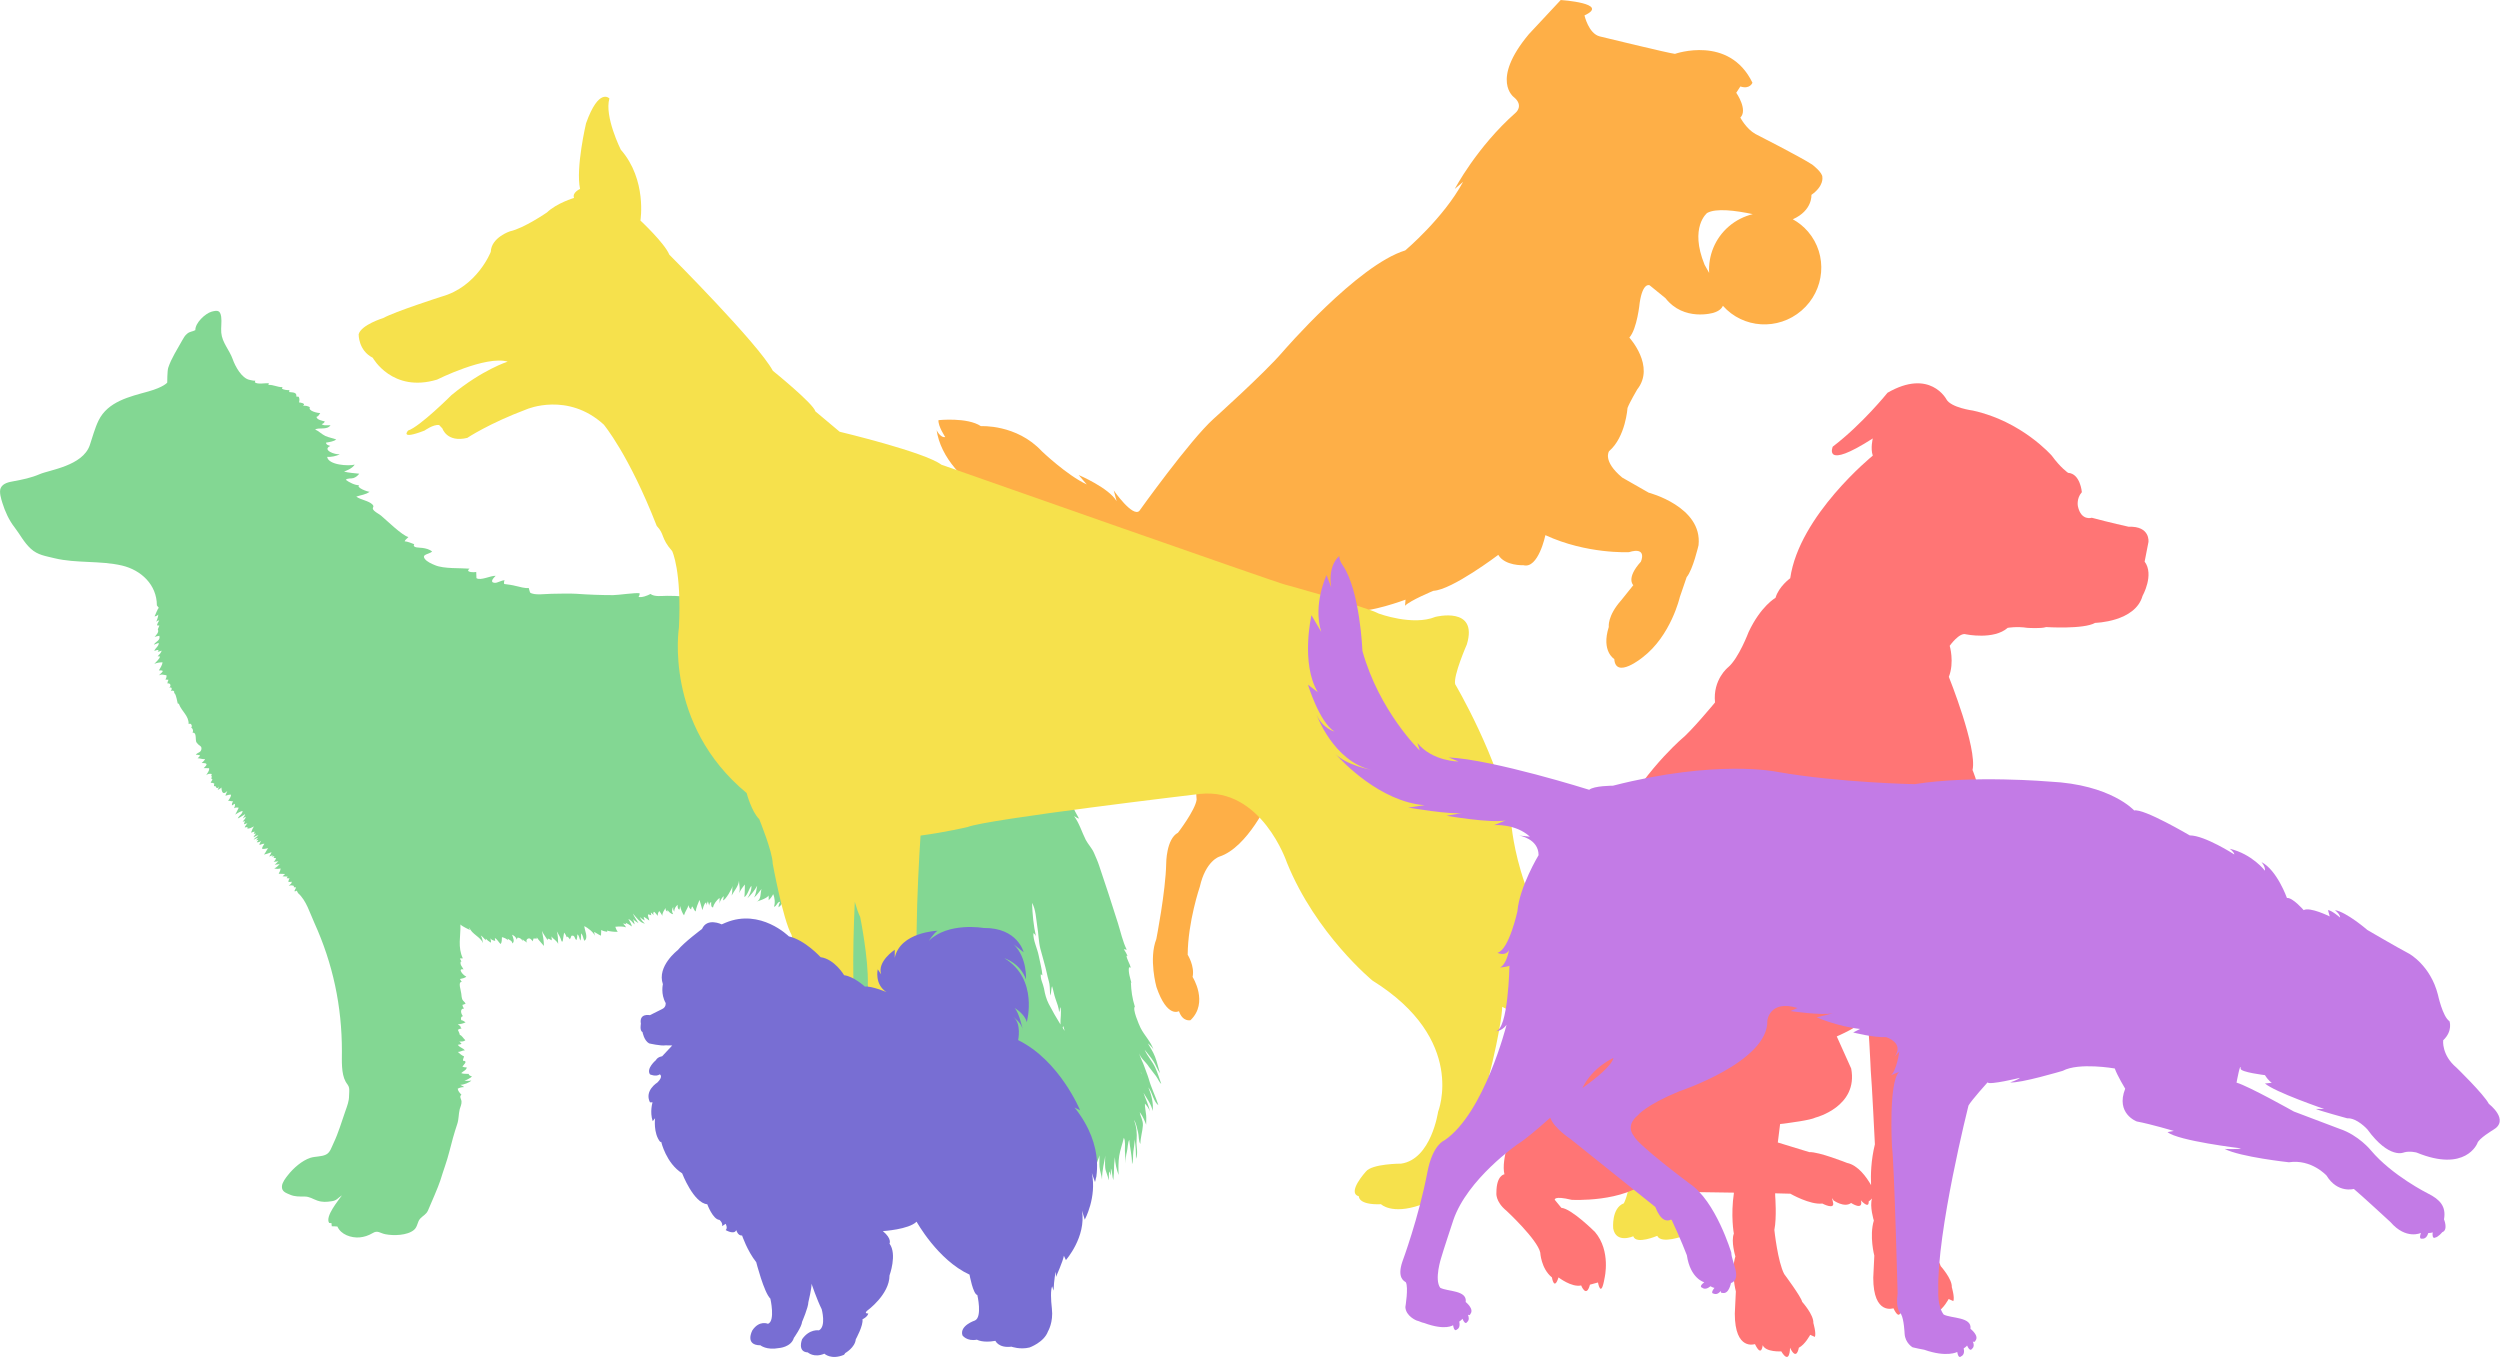 <svg width="100%" height="100%" viewBox="0 0 6954 3775" version="1.1" xmlns="http://www.w3.org/2000/svg" xmlnsXlink="http://www.w3.org/1999/xlink" xml:space="preserve" xmlnsSerif="http://www.serif.com/" style="fill-rule:evenodd;clip-rule:evenodd;stroke-linejoin:round;stroke-miterlimit:2;"><path d="M2629.28,1215.61c-0,0 -20.221,-29.941 -18.81,-46.92c0,0 80.325,-8.588 118.026,16.71c0,-0 98.92,-6.081 169.534,69.796c0,-0 69.439,66.526 124.926,92.322l-22.487,-26.195c0,-0 84.687,35.868 105.537,72.928l-8,-30.071c-0,-0 52.566,75.603 71.216,56.891c0,-0 140.409,-196.658 206.657,-256.229c0,0 140.124,-125.689 192.027,-186.009c-0,-0 207.875,-241.508 340.939,-282.304c0,-0 106.607,-89.71 160.927,-190.846l-23.142,19.865c0,-0 60.69,-116.064 169.54,-212.205c0,0 23.102,-19.38 -4.745,-42.775c-0,0 -66.459,-46.56 41.209,-175.471l88.739,-95.094c-0,0 138.662,9.356 66.033,42.871c-0,0 11.425,50.556 42.283,58.303c-0,0 195.305,47.674 209.388,48.649c0,0 150.968,-53.462 215.548,80.3c-0,0 -7.219,19.26 -33.585,10.36l-11.468,17.502c0,0 33.155,47.67 11.349,69.091c0,-0 15.993,30.869 41.875,45.59c0,-0 123.016,62.428 158.005,85.098c0,0 29.648,22.3 28.296,35.624c-0,-0 4.599,23.981 -30.418,48.635c-0,-0 3.471,43.418 -51.8,67.889c15.643,8.646 30.072,20.134 42.317,34.399c55.659,64.84 47.47,163.315 -18.273,219.75c-65.218,55.983 -162.381,49.744 -218.424,-13.414c-3.296,7.334 -10.74,14.625 -26.278,19.404c0,-0 -82.181,25.047 -133.612,-40.72l-43.916,-35.729c0,0 -18.961,-9.851 -27.727,48.577c0,0 -7.022,72.698 -28.807,96.804c0,-0 72.983,79.7 21.951,144.228c0,0 -21.337,36.334 -26.998,51.555c0,0 -5.239,80.627 -51.26,120.132c0,-0 -19.336,26.959 36.622,73.523l73.438,41.92c-0,0 150.365,38.952 138.759,146.217c-0,-0 -15.703,68.437 -33.018,88.706l-19.025,55.522c0,-0 -24.575,107.586 -103.571,167.739c0,-0 -74.969,61.65 -78.767,4.548c-0,0 -36.831,-21.09 -15.3,-89.124c-0,0 -4.561,-30.321 34.761,-74.436l33.516,-41.834c0,0 -21.412,-18.558 21.066,-65.382c0,-0 19.17,-42.584 -33.21,-26.45c0,-0 -117.231,6.032 -232.454,-47.319c0,0 -19.601,94.758 -61.164,83.586c0,0 -51.25,2.551 -69.893,-28.745c-0,-0 -129.003,97.673 -180.476,99.964c-0,-0 -64.74,26.743 -78.92,41.618l1.412,-16.979c-0,0 -102.816,38.256 -141.93,29.937c0,0 -91.272,2.219 -109.922,20.932l-0.166,-15.624c-0,-0 -37.668,24.226 -41.287,35.441l3.917,-29.49c0,-0 -46.11,5.345 -49.772,84.618c0,0 39.533,294.008 -40.231,430.951c-0,-0 -59.371,132.499 -138.416,158.007c0,0 -38.076,11.513 -54.325,83.572c0,0 -33.218,96.986 -33.82,189.4c-0,-0 20.059,31.882 13.674,61.689c-0,0 45.341,71.444 -5.857,120.348c0,-0 -21.709,5.571 -32.096,-25.153c-0,-0 -32.712,20.422 -62.56,-67.025c0,-0 -22.055,-78.37 -0.379,-133.465c0,0 25.884,-132.134 27.482,-210.086c0,-0 -0.18,-68.318 32.776,-85.796c-0,0 47.653,-62.078 51.834,-91.794c-0,0 -5.87,-85.055 -2.175,-114.805c-0,0 -103.663,-104.267 -134.271,-159.078c0,-0 -137.985,99.978 -173.279,151.447c-0,-0 -125.821,194.496 -223.217,220.441c-0,0 -119.203,47.367 -151.419,108.807c0,-0 -63.378,127.831 -100.389,264.561c0,0 -17.281,69.792 -47.952,80.354c-0,-0 -23.662,43.736 -50.415,24.807c-0,0 -23.005,3.531 -25.08,-41.987c-0,-0 -36.705,-4.981 -11.314,-87.14c0,-0 75.793,-159.66 136.105,-250.624c-0,0 31.993,-61.698 39.308,-96.808c0,-0 15.163,-47.252 42.478,-46.824c-0,-0 62.738,-23.223 80.407,-77.131c0,-0 57.849,-146.51 94.5,-193.737c-0,-0 125.33,-291.377 197.938,-327.577c-0,0 56.318,-42.938 37.267,-86.948c-0,0 -103.264,-126.682 -162.917,-143.497c0,-0 -247.014,-92.481 -269.192,-254.533c-1.092,1.388 11.135,24.678 24.347,21.445Zm2112.16,-479.247l12.754,22.838c-2.886,-47.525 15.797,-95.996 54.98,-129.632c19.723,-16.93 42.624,-28.03 66.316,-33.952c-47.996,-10.153 -102.365,-17.089 -126.965,-3.179c-0.263,0.226 -49.683,39.495 -7.085,143.925Z" style="fill:#feaf47;fill-rule:nonzero;"/><path d="M3216.06,2994.05c4.982,6.715 8.664,16.896 14.08,20.795c-5.416,-14.73 -9.748,-29.677 -16.463,-44.623c-8.015,-17.979 -22.528,-32.709 -29.677,-50.255c7.365,9.748 17.113,20.795 24.478,32.059c6.715,10.614 11.047,23.828 18.412,33.359c-5.198,-15.38 -8.014,-30.543 -14.08,-45.923c-5.415,-14.08 -12.78,-24.694 -19.928,-37.258c6.065,4.549 14.296,13.431 15.813,17.979c-6.932,-22.094 -25.778,-40.29 -36.175,-61.085c-4.549,-9.531 -23.178,-52.638 -15.813,-58.92c-6.932,-21.661 -10.398,-44.623 -11.048,-67.801c0.867,0.65 1.3,1.517 1.733,2.383c-3.032,-11.914 -9.747,-31.193 -6.931,-43.973c1.299,0.217 3.465,0.217 4.982,0.867c-3.033,-11.264 -10.614,-22.312 -12.131,-33.359c0.867,0.65 1.733,0.866 3.033,1.299c-2.383,-6.498 -6.499,-13.43 -10.398,-19.278c2.167,0.649 5.849,0.649 8.232,1.516c-11.264,-22.528 -17.113,-50.255 -24.478,-73.65c-17.112,-54.37 -34.225,-107.008 -52.638,-161.162c-3.682,-11.264 -9.097,-22.961 -14.08,-34.658c-5.848,-13.431 -16.246,-23.612 -22.961,-36.392c-10.614,-21.012 -17.979,-46.789 -32.492,-65.851c4.549,1.733 9.098,6.498 13.863,6.715c-4.332,-8.231 -10.614,-17.979 -14.08,-26.644l-8.881,-16.246c-9.531,-5.199 -9.098,-19.495 -10.614,-28.81c-2.383,-12.564 -6.499,-22.961 -6.932,-36.175c-1.516,-25.994 -8.015,-50.688 -12.564,-75.599c-8.881,-47.439 -36.175,-92.278 -57.186,-136.468c-12.131,-25.127 -32.709,-50.688 -51.122,-71.267c-9.747,-10.614 -20.795,-19.278 -32.059,-28.809c-9.531,-8.232 -86.213,-62.386 -96.611,-70.401c-9.098,-7.365 -19.278,-11.264 -29.026,-17.979c-5.199,-3.682 -8.881,-9.098 -14.73,-12.13c-5.849,-3.033 -13.214,-0.867 -19.062,-4.333c-0.65,-2.166 -0.65,-4.549 -0,-6.498c3.682,-0.65 6.715,-2.383 10.397,-2.383c-10.614,-14.08 -26.21,-5.415 -39.207,-12.564c0.866,-0.866 2.166,-3.899 3.032,-4.549c-3.032,0.217 -6.931,-0.866 -9.747,-0.649c0.65,-0.867 0.866,-2.167 0.866,-3.466c-8.665,-5.199 -24.694,-0.867 -33.575,-0.217c1.733,-1.516 2.166,-5.199 3.032,-6.498c-25.994,-2.383 -52.637,-0 -77.332,-3.466c-25.994,-3.683 -47.439,-15.38 -72.999,-18.629c1.516,-0.65 4.332,-2.816 6.715,-3.683c-0,-14.73 -31.409,-4.982 -39.208,-5.415c0,-0.65 0,-1.3 0.867,-1.516c-7.582,-6.932 -23.611,-4.983 -32.926,-7.365c0,-4.982 4.333,-8.232 6.715,-11.914c-9.531,-1.3 -20.795,-1.3 -30.326,-0c-7.582,0.866 -14.297,8.231 -21.012,8.231c-3.899,-15.813 -58.053,-3.682 -70.4,-5.415c1.733,-4.982 7.365,-8.015 10.398,-11.914c-2.816,-0.65 -5.849,-0.217 -8.665,-0.217c-15.596,-0.216 -30.976,5.416 -46.789,5.416c-19.929,-0 -38.774,1.733 -58.703,1.733c-41.807,-0 -84.047,1.733 -125.637,1.733c-41.374,-0 -82.314,-0.217 -122.605,-3.683c-15.596,-1.3 -30.543,-1.733 -46.139,-1.733c-13.43,0 -34.875,3.466 -45.923,-5.199c-8.231,4.549 -23.827,10.615 -33.359,8.232c2.167,-3.033 3.466,-6.499 3.033,-10.181c-10.181,-2.166 -60.003,5.199 -73.649,5.199c-34.009,-0 -68.451,-1.3 -101.81,-3.683c-22.961,-1.516 -46.789,0 -69.967,0c-14.297,0 -48.955,5.199 -59.353,-3.682l-3.682,-12.564c-10.181,1.516 -24.478,-3.033 -34.225,-5.199c-11.698,-2.816 -21.662,-4.549 -34.009,-5.848c-0.867,-3.683 -0.65,-7.365 1.3,-10.181c-9.098,-0.65 -19.929,8.014 -28.377,6.931c-14.08,-1.733 -2.383,-13.863 3.466,-19.495c-13.864,-0.867 -41.807,14.297 -53.504,6.498c-0.65,-5.848 -0,-11.697 -0.65,-17.329c-5.416,1.733 -32.493,1.3 -18.413,-9.098c-25.777,-2.166 -71.483,0.867 -95.961,-9.531c-8.881,-3.682 -22.961,-9.531 -28.809,-17.979c-8.882,-12.78 11.264,-12.131 20.578,-19.929c-7.582,-6.715 -17.113,-8.664 -26.644,-10.181c-6.931,-1.299 -29.676,0.65 -23.178,-10.397c-7.365,-2.816 -18.629,-7.582 -26.643,-8.015c1.732,-4.982 7.365,-8.015 10.397,-11.914c-17.762,-4.332 -62.385,-48.305 -75.815,-59.353c-5.416,-4.549 -14.081,-8.664 -19.063,-13.43c-10.181,-9.748 3.033,-9.748 -5.415,-17.979c-10.398,-10.398 -32.492,-12.564 -44.623,-21.662c11.914,-4.332 26.211,-5.198 37.041,-13.43c-6.931,-0.216 -37.691,-11.697 -29.459,-18.412c-11.048,0.65 -28.16,-8.232 -36.609,-14.73c3.466,-5.415 15.38,-3.033 21.012,-4.982c6.715,-2.166 12.131,-6.715 16.246,-12.131c-14.729,-1.733 -28.809,-2.382 -42.24,-5.848c10.615,-4.549 22.312,-8.882 29.677,-19.496c-16.246,4.549 -73.433,1.517 -76.682,-21.445c10.397,0.65 26.643,-2.166 35.091,-7.581c-13.43,2.382 -50.471,-12.131 -26.21,-22.962c-5.199,-1.299 -11.914,-3.465 -12.131,-9.098c9.098,-1.732 21.445,-3.032 28.377,-8.881c-10.181,-3.899 -20.145,-5.199 -30.326,-9.747c-10.398,-4.983 -18.412,-13.864 -28.377,-17.98c11.048,-6.498 32.926,2.383 42.89,-11.697c-7.581,-0.866 -19.495,2.166 -24.694,-3.466c4.332,-0.65 7.365,-3.466 8.665,-7.365c-6.499,-1.516 -22.529,-4.549 -22.962,-12.563c5.199,-1.3 8.015,-6.715 10.398,-10.615c-7.365,0.217 -34.659,-5.848 -28.81,-16.246c-4.982,-3.032 -12.564,-4.982 -19.062,-3.899c9.098,-6.715 -6.499,-8.881 -11.264,-9.531c1.733,-4.982 1.733,-10.181 -0.65,-15.596c-1.733,0.216 -4.982,-0.867 -6.715,-0.65c1.733,-12.781 -10.398,-11.048 -19.929,-12.564c0.65,-1.733 -0.217,-3.466 0.867,-5.199c-6.066,0.217 -15.38,-0.866 -20.796,-3.899c0.65,-1.299 0.867,-3.682 1.3,-4.549c-13.43,0.65 -25.994,-7.365 -39.207,-6.065c0.649,-1.3 0.649,-3.466 1.516,-4.549c-10.181,-1.3 -31.409,3.899 -39.208,-2.816c0.65,-1.3 0.867,-3.682 1.3,-4.549c-5.199,0.65 -11.047,-1.3 -15.813,-2.166c-22.095,-4.332 -40.074,-37.691 -47.006,-57.403c-9.097,-25.778 -29.459,-46.139 -31.842,-73.65c-1.3,-14.73 1.733,-29.893 -0.217,-44.406c-2.816,-18.412 -10.181,-18.629 -26.644,-14.297c-17.762,4.983 -45.922,31.41 -45.272,51.338c-7.582,4.333 -14.947,3.466 -22.528,9.748c-6.715,5.415 -10.181,11.914 -14.297,19.279c-13.43,24.694 -29.676,48.522 -38.558,75.599c-2.816,8.231 -2.816,41.374 -2.816,41.374c0,-0 -9.531,12.563 -52.854,24.694c-51.121,14.296 -112.207,27.51 -138.201,80.798c-10.398,21.445 -16.896,46.572 -24.478,68.883c-19.928,57.404 -111.99,68.451 -138.85,80.148c-23.612,10.181 -48.522,15.38 -73.65,19.929c-11.914,2.166 -28.81,5.199 -35.092,18.629c-5.198,11.264 1.517,31.409 4.549,41.374c7.365,23.827 18.413,48.305 34.009,68.234c15.38,19.928 25.777,41.59 45.056,59.352c19.496,17.98 40.941,20.146 66.718,26.644c59.353,14.297 126.937,6.066 186.939,20.146c53.288,12.563 97.044,53.504 97.044,110.907l5.416,6.932c-3.683,2.382 -8.665,17.979 -11.914,23.611c3.899,-0.217 7.582,-2.166 10.398,-4.982c-0.217,7.365 -3.466,14.08 -5.849,20.578c2.816,-3.466 4.549,-3.899 8.665,-4.549c-2.816,4.333 -5.416,9.098 -6.499,13.864c1.733,-0.217 4.982,0.866 6.715,0.649c-1.3,3.466 -2.816,7.365 -4.332,10.398c4.332,8.015 -4.549,15.596 -9.098,21.662c3.899,-2.383 8.881,-2.383 13.43,-3.683c3.466,13.43 -9.748,15.38 -15.38,24.694c4.333,-0.866 9.098,-3.899 13.431,-4.982c1.299,9.098 -9.748,14.297 -12.131,22.528c3.899,-1.733 8.015,-3.032 12.131,-2.816c-0.867,1.3 -1.517,3.466 -2.816,4.982c3.682,-0.216 8.014,-1.732 11.264,-3.032c-2.167,6.715 -6.715,11.047 -11.264,15.596c1.733,-0.216 4.549,0.867 6.498,0.65c-1.3,7.365 -11.047,14.947 -15.813,20.579c6.499,-3.033 16.246,-4.549 22.961,-4.333c-0.866,7.365 -6.065,15.813 -10.397,22.528c21.012,-1.299 6.065,6.715 -0.217,14.08c8.015,-4.982 13.864,-1.299 21.445,-0.649c0.867,4.332 -0.65,8.664 -3.032,11.913c2.382,-0.216 6.065,0.867 8.664,0.65c-1.516,3.033 -2.816,6.932 -3.032,10.181c9.097,-1.516 11.047,6.499 5.198,12.131c8.665,-3.899 8.015,5.198 3.683,9.531c4.982,-3.466 12.78,-1.3 9.531,5.848c0.866,-0.216 1.516,-0.216 2.383,0.217c3.899,6.932 6.065,20.145 8.015,28.16c0.866,0.217 1.732,0.217 3.032,0.65c8.015,22.095 27.727,32.492 27.294,56.537c7.365,-4.549 11.914,6.498 6.065,11.697c0.65,-0.65 1.516,-0.866 2.383,-1.3c3.682,3.466 4.982,8.882 2.383,13.43c8.231,-0.216 8.231,6.716 8.881,12.781c0.866,10.614 -0.65,12.564 6.932,19.929c4.982,4.548 10.614,5.415 8.664,14.296c-2.166,8.881 -10.614,8.015 -15.38,14.297c4.333,-0 7.582,0.65 11.698,1.733c-0.65,2.816 -3.899,5.848 -6.715,8.231c6.931,-0.216 13.43,3.466 20.795,2.166c-2.166,4.333 -5.416,7.582 -9.531,11.048c17.112,-0.217 17.112,3.682 5.415,14.296c5.199,0 10.398,-0.216 15.38,0.217c1.299,7.365 -5.416,13.43 -8.015,19.495c3.682,-3.899 9.748,-4.982 15.38,-3.465c-0.65,2.166 -0.217,2.166 -1.733,4.332c3.032,0.866 0.866,5.199 0.65,9.531c0.866,0.217 2.166,0.217 3.032,0.65c-0.866,3.899 -3.899,6.065 -4.982,10.181c3.683,-0.65 7.365,0.216 10.398,2.383c-1.517,2.166 -0.65,4.549 -1.3,6.498c1.516,0.217 3.466,0.65 4.982,0.65c1.733,6.498 6.065,6.498 8.881,0.217c-0.649,2.816 -1.516,6.498 -3.682,9.531c3.682,-0.65 8.231,-3.683 10.614,-6.499c0.65,13.214 4.549,22.095 16.463,9.531c-1.516,4.982 -4.549,8.882 -5.199,13.43c5.199,-1.299 10.398,-3.465 15.596,-3.032c-0.216,6.065 -4.548,12.13 -8.231,17.329c5.415,-0.65 9.098,1.733 14.08,1.3c-2.816,3.466 -3.899,7.365 -3.466,11.697c2.166,-2.166 6.066,-3.466 8.232,-4.982c0.866,4.332 -0.217,8.881 -2.816,12.564c4.332,-2.383 8.664,-2.383 13.43,-1.517c-3.033,6.499 -6.065,12.781 -9.748,19.279c4.549,-3.466 15.596,-9.531 20.579,-10.397c-0.217,9.097 -10.398,12.78 -13.431,21.011c5.849,-2.166 14.297,-8.881 20.579,-12.13c-0.866,4.549 -4.549,7.581 -6.498,12.13c1.732,-1.733 6.065,-3.466 8.014,-4.982c0,5.199 -5.415,9.748 -8.664,13.864c1.516,-0.65 5.198,-0.65 6.715,-1.3c-1.517,2.166 -2.166,6.498 -3.033,8.665c2.816,-0.65 6.932,-2.167 9.748,-3.033c-3.033,4.332 -6.499,7.365 -7.582,11.914c2.383,-0.867 5.416,-0.65 8.232,-1.3c-0.65,1.3 -0.867,1.733 -1.517,3.466c5.416,2.816 13.864,-2.816 19.279,-5.199c-4.549,4.982 -5.415,11.697 -8.664,17.329c3.032,-0.866 7.365,-2.166 10.397,-3.032c-0.866,1.733 -1.3,4.982 -3.032,6.715c2.166,-0.867 4.982,-0.65 6.715,-1.3c-2.167,4.333 -6.066,6.065 -6.715,10.398c4.332,-1.733 8.664,-5.849 13.43,-4.982c-4.549,3.682 -10.614,7.365 -13.43,11.914c3.899,-1.733 8.014,-4.333 12.13,-4.983c-1.516,1.517 -3.466,5.199 -4.982,6.715c2.383,-0.866 4.549,-0.649 6.715,-1.299c-1.516,1.299 -3.466,5.199 -5.199,6.498c4.549,0.867 9.098,-0.866 12.564,-4.332c-1.516,3.899 -4.982,7.581 -5.199,11.697c4.982,-0.216 8.881,-3.899 14.08,-3.032c-3.032,4.332 -6.065,8.664 -6.715,13.863c5.849,1.516 11.264,-0.867 17.113,-1.516c-4.549,5.198 -6.932,12.563 -11.698,17.762c6.932,-1.516 14.297,-3.899 21.012,-6.715c-1.299,4.332 -3.899,8.015 -6.498,12.131c3.032,-0.867 6.931,-2.816 10.397,-4.333c-1.516,1.3 -2.382,3.466 -3.682,4.333c2.816,-0.65 5.848,-0.217 8.231,-1.3c-1.516,1.516 -1.733,3.466 -2.816,4.982c1.733,-0.217 4.982,0.866 6.715,0.65c-0.216,3.899 -3.032,7.581 -6.498,10.397c4.549,0 8.881,-1.516 13.213,-1.516c-3.032,3.683 -7.365,6.499 -10.181,9.748c4.983,-1.516 10.615,-0.217 14.081,-2.816c-3.033,4.332 -10.615,12.13 -15.597,12.564c4.982,2.166 12.78,2.166 17.763,0.216c0.216,5.849 -3.033,10.398 -5.199,14.947c5.849,0.65 11.914,-0 17.762,0.65c-1.733,1.299 -5.198,5.415 -6.931,6.498c4.549,0.65 9.531,0.217 14.08,0.65c-0.867,1.3 -1.733,3.682 -2.816,4.549c2.166,-0.217 5.848,0.866 8.231,0.65c-2.166,3.032 -3.466,6.498 -3.033,10.181c2.383,-0.867 5.849,0.216 8.665,-1.3c1.3,6.498 -4.982,7.365 -8.015,12.13c4.549,-2.816 10.181,-1.733 14.73,0c-0.65,1.3 -0.65,2.167 -0.866,3.466c1.733,-0.216 4.982,0.867 6.715,0.65c-1.3,3.033 -3.033,6.932 -4.982,10.398c2.382,-0.217 2.816,-0 4.549,-0c0.649,-0.867 1.299,-1.517 2.166,-1.517l3.682,6.932c22.962,20.145 32.926,55.67 45.273,82.531c51.771,114.156 76.682,231.779 76.682,357.2c0,26.643 -2.166,62.168 10.398,84.696c3.682,6.716 8.231,10.181 9.531,17.33c1.299,6.715 -0,14.946 -0,21.661c-0,15.38 -5.199,28.377 -10.398,43.107c-10.397,29.46 -19.062,60.003 -32.492,88.163c-6.065,12.563 -9.748,27.293 -21.662,32.709c-12.564,6.065 -29.46,4.549 -43.106,8.881c-23.178,7.581 -47.006,28.377 -62.602,48.305c-6.066,7.582 -15.813,20.146 -16.463,30.543c-1.3,15.596 12.13,19.062 22.961,23.828c12.564,5.415 24.694,4.982 39.857,4.982c14.297,0 22.528,6.715 35.525,11.264c14.73,4.982 25.778,3.899 40.291,1.733c13.863,-1.733 16.896,-9.098 28.16,-16.246c-9.748,14.296 -47.439,58.703 -35.525,76.682c1.733,-0.217 4.982,0.866 6.715,0.65c-0.65,2.382 0.867,6.065 0.65,8.664c5.199,0.217 10.398,0 15.596,0.65c9.748,22.528 38.125,32.059 61.519,30.326c13.43,-1.299 24.478,-4.982 36.392,-11.913c14.296,-8.882 20.145,-0 35.525,3.032c22.528,4.549 60.869,3.683 79.498,-11.914c10.614,-9.098 9.098,-22.311 17.329,-31.409c8.015,-8.665 16.463,-11.264 21.662,-22.528c6.065,-13.864 29.676,-68.234 34.225,-83.181c8.231,-27.293 18.412,-53.504 25.128,-80.364c6.498,-25.777 13.213,-50.688 22.094,-77.115c4.549,-13.431 3.466,-27.294 6.932,-41.374c2.166,-7.365 5.415,-13.43 4.982,-21.445c-0.216,-6.065 -7.365,-14.297 -0.216,-18.412c-4.549,-5.849 -9.098,-8.882 -10.398,-17.113c5.415,-2.816 11.264,-4.549 17.763,-4.332c-2.816,-3.466 -7.365,-3.9 -10.398,-6.499c8.015,0.65 27.294,-6.715 30.543,-12.13c-5.416,2.166 -13.214,0.866 -19.279,1.299c5.199,-2.816 18.629,-8.015 20.795,-12.78c-3.682,-0.65 -8.231,-2.383 -9.098,-6.715c-6.931,-0.65 -14.296,0.65 -20.578,-2.166c4.982,-5.416 14.73,-8.015 15.38,-15.813c-3.9,0.216 -8.665,-0.65 -12.131,-2.383c3.033,-4.549 16.896,-15.596 1.733,-16.246c-0.65,-4.549 2.166,-8.015 3.033,-11.914c-6.499,-2.816 -12.781,-8.015 -17.33,-12.564c6.932,0.217 12.131,-4.549 19.279,-4.332c-4.549,-6.715 -14.946,-8.015 -19.279,-15.597c3.683,-0.216 6.932,-1.299 10.398,-2.382c-1.733,-1.517 -3.899,-4.983 -6.499,-6.499c5.849,-0.216 12.131,0.65 16.896,-3.899c-5.415,-4.332 -9.097,-12.78 -15.379,-14.73c-0.867,-5.199 -3.683,-9.748 -5.416,-14.08c3.033,-2.166 6.499,-3.466 10.181,-3.682c-3.466,-3.899 -1.733,-2.383 -3.466,-6.499c-2.382,-1.299 -5.198,-4.549 -6.715,-5.415c7.365,0.216 15.813,-2.383 21.445,-5.199c-4.549,-2.816 -6.931,-5.415 -12.13,-6.065c-1.517,-4.982 -0.867,-10.398 4.982,-11.048c-5.849,-6.065 -9.531,-21.445 3.033,-21.445c-2.816,-2.816 -4.333,-6.498 -4.549,-10.181c3.466,-0.216 4.982,-2.382 8.664,-2.382c-1.299,-5.416 -6.498,-7.365 -8.881,-12.131c-1.733,-3.899 -2.816,-11.697 -3.033,-16.246c-0.649,-8.881 -10.181,-34.009 1.3,-32.709c-1.516,-1.733 -3.466,-6.715 -5.199,-8.231c5.416,-1.3 14.73,-2.816 17.763,-6.932c-8.015,-2.383 -25.994,-23.611 -7.582,-19.929c-3.466,-6.715 -10.397,-12.78 -8.015,-21.445c0.867,-0.216 1.517,-0.65 2.383,-0.216c-1.733,-2.383 -3.032,-6.066 -4.549,-8.665c2.383,0.217 5.416,-0.867 8.232,-0.217c-14.947,-31.842 -5.849,-61.085 -6.715,-94.444c4.332,5.415 26.86,15.596 26.86,15.596c-0.866,-1.733 -2.816,-3.033 -1.733,-6.715c5.415,17.762 31.843,25.994 37.908,43.756c-1.733,-8.231 -2.166,-14.946 -6.499,-22.094c5.416,3.465 9.098,8.664 13.864,13.213c-0,-1.516 0.216,-3.032 0.216,-4.332c3.9,4.549 9.098,8.015 13.864,11.264c1.3,-4.549 -0.65,-8.881 -1.516,-13.214c1.516,5.199 9.097,7.582 14.08,8.232c-1.3,-2.383 -0.65,-6.066 -1.3,-8.232c6.715,3.899 10.397,11.698 15.813,16.896c4.549,-5.198 3.032,-12.13 3.899,-19.062c6.498,1.516 11.697,3.899 16.896,8.665c-0.65,-1.517 -0.65,-3.033 -1.3,-4.549c5.199,3.899 13.214,5.848 13.214,13.43c8.015,-4.982 1.516,-17.762 -0.65,-24.261c6.499,2.816 10.614,6.715 13.214,13.43c-0,0 1.516,-3.682 1.516,-4.982c6.065,-1.3 11.697,3.683 14.73,8.665c-0,-0.867 0.65,-2.166 -0.217,-4.549c3.683,4.982 9.098,6.065 13.43,10.397c-5.198,-4.549 -2.382,-12.563 4.333,-12.78c4.549,-0.217 8.015,5.199 10.614,8.231c-0,-3.032 1.733,-4.982 2.166,-8.014c2.816,0.649 5.415,-0.65 8.665,0.866c-0,-1.3 0.216,-2.816 0.216,-3.899c5.416,8.015 13.864,16.246 19.929,23.828c-0.217,-15.38 -2.383,-27.294 -5.415,-41.807c3.682,8.664 10.614,17.329 15.813,25.777c-0,-1.516 0.649,-3.032 0.649,-4.549c3.466,0.867 7.365,2.816 10.181,4.982c0.867,-3.682 0.65,-7.365 -0.866,-11.047c5.849,7.582 15.596,12.13 19.279,21.012c-0.217,-12.781 -0.65,-23.178 -3.683,-34.875c5.199,8.664 10.614,17.979 13.214,27.726c0.866,0.65 1.733,0.65 3.032,0c0.867,-8.664 2.816,-15.813 3.9,-24.261c3.465,3.899 6.065,8.665 7.364,13.214c1.733,-5.199 5.849,1.733 8.665,5.415c1.733,-3.032 3.466,-6.498 4.332,-9.747c10.615,-3.033 8.015,8.231 13.864,11.914c2.166,-4.983 2.816,-10.615 2.383,-15.813c6.065,2.816 5.415,11.913 8.664,17.112c2.816,-6.065 1.3,-13.43 2.166,-20.145c5.849,6.715 5.416,13.863 8.882,20.795c12.563,-7.581 -0,-30.543 -0,-40.94c10.181,5.198 24.477,16.246 29.459,26.643c-0.866,-3.682 -1.732,-6.931 -2.382,-10.397c6.498,2.816 13.213,8.231 19.279,10.397c0.649,-5.198 -0,-10.614 0.649,-15.813c4.983,3.033 11.264,4.333 16.896,5.199c-0.216,-1.299 -0.649,-2.166 -0.866,-3.466c8.231,2.383 20.145,3.683 29.676,3.466c-3.032,-4.332 -5.198,-9.531 -6.498,-14.08c9.098,-0.866 21.012,-1.733 29.676,1.517c-1.733,-3.9 -5.415,-7.582 -8.231,-10.615c2.816,0.65 6.065,0.65 8.881,2.383c-0.866,-1.516 -1.3,-3.466 -1.733,-4.549c5.416,2.383 12.781,6.715 17.329,10.398c-0.866,-6.932 -6.065,-14.297 -9.747,-21.012c6.931,2.816 12.13,10.181 17.329,15.38c-0.217,-5.199 -2.816,-9.748 -3.899,-14.947c3.682,5.416 9.748,7.582 14.73,11.264c-4.982,-8.015 -11.914,-17.979 -15.597,-26.644c9.748,11.048 19.496,25.345 33.576,28.161c-6.065,-5.416 -10.614,-11.048 -14.297,-18.413c3.899,3.683 9.098,7.365 13.864,9.748c-1.3,-3.033 -2.383,-6.715 -3.033,-10.398c5.415,2.383 10.614,6.932 15.596,10.398c-0.216,-5.849 -4.982,-11.048 -3.032,-17.329c1.733,0.866 6.498,1.516 8.664,3.032c-0.866,-2.166 -0.649,-6.065 -1.299,-8.231c2.816,2.816 5.848,5.415 8.881,8.015c-2.816,-3.466 -2.816,-6.715 -0.217,-10.181c4.333,2.816 6.715,8.014 11.048,11.697c-1.3,-4.982 0.866,-10.181 3.899,-13.43c2.816,3.682 6.065,8.881 8.665,13.43c-1.517,-7.365 5.415,-16.246 8.881,-22.095c-0.867,4.549 0.866,8.232 4.982,10.181c-0,-1.516 0.217,-3.033 0.217,-4.549c3.465,5.199 10.181,11.697 15.813,11.697c-4.549,-6.715 -3.683,-14.08 0.216,-20.578c-0.866,4.982 0,10.614 3.033,13.43c-0.867,-7.365 3.682,-14.297 9.098,-19.062c-0.217,5.415 -0,12.78 5.415,13.43c0,-3.682 1.3,-6.498 2.166,-10.181c-0.866,5.416 6.932,22.961 10.181,26.211c2.816,-10.181 10.614,-19.929 12.564,-28.377c0.65,4.982 3.033,9.531 7.365,12.13c-0,-3.465 1.733,-5.415 2.383,-8.664c4.549,3.466 4.549,10.614 10.181,14.08c1.299,-10.398 6.931,-23.611 10.614,-32.059c2.383,9.531 5.848,18.629 8.015,28.376c2.166,-5.198 3.899,-17.329 10.181,-21.445c0.649,3.033 1.732,5.416 2.166,8.232c-0,-3.899 1.299,-8.015 3.032,-11.264c1.517,3.899 2.166,8.881 3.683,11.914c0.216,-4.333 1.733,-8.232 5.415,-10.181c0.217,5.415 -1.516,14.73 5.199,15.379c2.166,-10.614 10.181,-20.145 17.979,-26.643c0.65,5.198 0.217,10.397 0.217,15.596c0.65,-6.932 6.065,-15.38 11.047,-20.579c0.65,3.9 -0.65,8.665 -1.516,11.698c6.715,-0 25.994,-33.359 26.644,-40.291c-1.517,7.582 -0,19.062 -2.816,27.294c7.581,-13.864 19.495,-26.644 20.578,-41.59c0,11.047 5.199,25.777 -0.866,35.741c5.198,-8.881 10.397,-17.113 17.329,-25.127c-0.217,11.914 -0.217,24.261 -1.516,35.091c9.097,-5.415 12.563,-22.961 19.495,-31.409c1.516,10.614 -5.199,26.211 -11.047,34.659c11.047,-10.398 19.928,-21.662 27.293,-34.875c-2.166,11.047 -3.032,22.961 -8.881,32.925c8.015,-6.065 14.297,-16.463 21.012,-23.828c-3.899,10.398 -0.217,30.543 -14.08,35.092c-0,0 30.543,-8.664 33.575,-17.329c0.65,4.332 0.217,8.881 0.217,13.43c5.199,-4.549 9.747,-10.614 12.564,-16.896c4.548,9.531 6.065,25.128 2.166,35.092c8.014,-0.867 8.664,-13.864 17.112,-13.864c-2.382,4.983 -4.549,10.181 -4.332,15.38c10.181,-7.365 14.297,-18.629 20.795,-27.727c2.383,10.615 8.015,22.312 8.015,34.009c3.033,-2.816 6.065,-6.932 10.181,-8.665c2.166,9.532 -4.982,17.763 -3.033,26.644c1.517,-0.65 5.199,-0.65 6.715,-1.3c-0.866,7.365 -8.664,14.297 -6.715,22.312c3.466,-2.383 6.066,-5.199 10.181,-6.499c0.65,6.066 -1.733,14.08 -4.982,19.279c6.932,0.867 13.214,-5.848 19.279,-8.664c-2.816,10.397 -12.564,23.178 -11.914,33.575c6.065,1.3 11.047,-3.682 15.596,-6.715c-0.65,3.682 -2.166,8.015 -1.299,12.131c3.899,-2.383 8.231,-5.416 13.43,-4.983c-3.683,7.582 -7.582,14.73 -8.015,22.312c6.065,-3.466 14.73,-3.683 19.062,-8.015c7.365,8.665 -2.383,24.694 -1.299,35.525c6.931,-0.217 12.13,-7.365 19.278,-6.715c0.217,5.199 0,10.398 0.65,15.596c3.033,-2.166 6.499,-3.466 10.181,-3.032c3.899,8.014 5.849,13.43 5.849,22.528c5.199,0.866 8.881,-3.033 11.914,-6.715c2.166,5.415 1.733,11.264 6.065,15.813c3.033,-1.517 6.498,-4.333 8.231,-6.715c-0.216,11.264 6.932,21.011 7.365,31.409c3.899,-4.549 8.015,-10.614 12.131,-13.43c-0,6.065 2.816,11.697 2.383,17.762c0.866,-0.866 3.682,-2.383 4.549,-3.466c1.299,4.982 -1.517,9.098 -1.3,14.08c3.899,0 6.932,-3.032 10.181,-4.982c3.032,7.582 6.065,11.914 7.581,19.496c1.517,8.881 2.816,14.296 10.398,5.415c3.033,3.033 4.549,7.365 3.899,11.697c2.383,-2.816 4.332,-6.065 5.415,-9.531c-0.649,2.166 0.217,4.332 0.217,6.499c13.214,-1.3 9.531,0.866 19.929,8.881c3.899,3.033 8.231,2.166 12.13,3.899c3.899,1.733 4.549,5.849 8.881,6.932c0.65,-0.867 2.816,-2.816 3.033,-3.466c0,2.383 0.65,5.415 0.217,8.231c3.466,-5.199 3.899,-12.563 6.715,-17.112c8.015,11.913 8.015,24.261 9.747,37.258c4.333,-2.816 6.932,-6.932 6.932,-12.131c7.582,1.733 6.932,9.531 11.914,14.08c5.199,4.982 10.181,6.499 9.748,-5.199c9.098,0.867 15.813,14.947 17.979,22.962c6.715,-3.466 6.498,-12.131 8.015,-17.33c4.982,6.715 8.231,19.929 9.531,28.16c0.866,-1.299 2.816,-2.166 3.466,-2.816c3.899,8.882 10.397,25.128 19.928,12.564c0.65,2.166 2.167,3.033 2.816,4.982c12.564,-8.664 18.413,-5.198 22.962,6.932c6.065,-10.181 11.047,-1.733 17.979,0.65c8.664,3.032 9.531,0.216 16.246,6.932c3.682,3.899 6.932,8.664 10.398,13.213c7.581,9.748 14.729,18.412 21.445,28.377c15.596,22.961 34.225,43.973 50.254,66.718c33.576,47.655 48.956,74.949 22.529,162.028c-8.232,27.511 -18.629,55.021 -27.294,81.665c-3.683,11.047 -6.065,26.86 -16.246,30.326c-13.431,4.549 -30.543,-3.683 -45.056,-0c-4.983,1.3 -14.08,2.166 -17.98,5.415c-5.415,4.549 -31.842,27.727 -41.373,35.525c-8.665,6.932 -21.662,10.181 -28.16,18.629c-4.982,6.499 -6.932,10.614 -12.564,16.246c-4.549,4.549 -10.398,6.932 -9.098,15.597c10.181,0.65 33.576,-6.932 40.724,-0.867c-2.383,4.549 -6.499,9.531 -4.982,15.38c8.664,0.866 17.329,0 24.694,3.683c5.415,2.816 10.398,9.531 14.73,12.13c13.863,8.665 31.193,-0.217 46.139,-1.516c10.614,-0.867 15.596,3.466 25.128,5.848c8.664,2.166 16.896,1.3 25.127,-0.216c15.596,-3.033 28.81,-9.748 43.107,-16.246c11.264,-4.983 25.127,-6.932 37.691,-6.716c5.415,0 11.047,0.65 16.246,0.217c-2.166,2.383 -3.899,4.982 -5.849,8.015c-6.498,10.181 -11.047,21.445 -21.445,26.86c-9.747,5.199 -22.095,6.715 -31.409,13.43c-17.763,12.131 -2.383,15.813 11.697,15.597c-12.563,19.279 -4.982,14.296 6.066,14.946c8.014,0.65 13.43,-2.383 22.094,0.65c4.333,1.516 8.665,6.065 13.431,8.232c12.78,4.982 26.21,7.364 40.073,8.664c14.73,1.3 31.193,-1.516 45.057,-5.199c7.581,-2.166 11.047,-4.549 18.412,-3.899c6.932,0.65 13.43,2.166 21.012,2.166c29.026,0 56.32,-0.866 78.848,-21.011c9.748,-8.882 13.863,-21.012 21.445,-30.976c7.582,-10.181 19.495,-17.98 26.644,-29.027c14.73,-22.311 13.213,-53.504 14.946,-79.715c1.733,-22.961 0.867,-45.922 -0.866,-68.45c3.032,8.881 6.931,19.062 7.581,27.293c0,-16.246 -1.299,-55.02 12.131,-61.085c2.166,6.715 -1.516,17.112 -1.516,25.127c-0,9.098 -2.383,16.246 -1.733,25.128c0.649,9.747 1.733,17.762 4.982,26.86c2.166,6.932 7.365,14.08 7.581,21.012c0,-11.048 -0.866,-22.528 0,-33.576c0.867,-10.614 6.715,-19.495 9.098,-29.893c0,10.398 -0.866,21.445 0,31.843c0.867,12.13 5.849,23.611 6.932,35.525c-0,-13.214 1.733,-24.478 3.682,-37.042c1.3,-9.097 4.549,-20.145 5.199,-29.893c-0.216,11.048 -0.866,22.528 0,33.359c0.867,12.131 8.665,23.828 8.881,35.525c2.816,-7.365 -0.216,-18.629 3.033,-24.477c1.516,3.899 2.816,8.014 3.899,11.914l0,-20.579c4.549,10.614 3.033,22.528 6.715,32.926c1.517,-12.781 2.166,-25.344 2.166,-38.775c0,-8.014 1.733,-16.896 2.167,-25.127c0.866,16.896 4.548,34.009 10.397,49.605c-0.65,-17.762 -0.866,-36.175 1.733,-53.288c2.816,-17.112 9.098,-33.358 12.78,-50.254c4.983,7.365 3.033,25.777 3.033,35.741c0.217,11.914 1.733,23.178 1.733,35.525c-0,-11.697 1.3,-22.528 3.899,-32.925c2.166,-8.015 2.383,-26.211 6.498,-32.709c1.733,22.528 8.015,44.406 7.582,67.584c4.332,-9.098 2.166,-23.611 3.683,-34.009c1.516,-11.264 3.682,-23.611 3.682,-34.875c3.033,17.979 3.682,35.525 3.682,54.371c6.932,-16.897 0.217,-33.576 1.733,-51.338c1.517,-20.579 0.217,-37.258 -7.365,-56.97c6.499,8.881 8.232,22.528 11.264,33.358c2.816,9.531 1.3,25.994 6.716,33.359c-0,-17.329 5.848,-34.225 6.931,-51.338c0.867,-14.946 -6.715,-23.828 -8.664,-37.041c7.581,10.181 13.43,22.961 17.762,34.875c-0.216,-8.881 0.867,-16.896 0,-26.21c-0.866,-10.181 -3.899,-22.529 -3.466,-32.493c5.416,5.416 12.131,14.947 14.08,22.528c-3.466,-19.062 -12.563,-35.092 -17.979,-52.637c8.881,15.812 22.095,31.842 25.344,50.688c2.816,-20.579 -2.816,-43.973 -11.914,-65.852c1.3,1.733 2.167,3.683 3.466,5.199c8.015,12.781 12.131,35.742 24.478,44.623c-7.582,-24.478 -19.929,-48.089 -26.861,-73.433c-3.465,-11.914 -8.664,-23.178 -12.13,-34.008c-3.682,-11.914 -12.131,-25.128 -14.297,-37.258c3.033,13.43 19.496,25.344 26.861,37.691c6.282,9.098 13.863,17.546 20.362,26.644Zm-350.052,177.408c-1.516,17.763 -8.231,80.148 -9.098,94.878c-0.866,11.914 -1.299,27.727 -12.563,35.741c-8.665,6.066 -22.529,8.882 -32.493,14.297c-8.015,4.332 -14.946,9.748 -22.311,14.73c3.682,-6.715 6.715,-13.863 9.747,-19.495c6.499,-12.564 13.431,-25.994 18.413,-39.425c9.098,-24.477 14.296,-53.287 21.445,-78.848c3.682,-13.863 17.762,-64.118 24.694,-73.433c1.3,9.098 6.065,14.947 5.849,25.128c-0.434,7.365 -3.25,17.762 -3.683,26.427Zm37.908,-422.185c-2.816,-14.296 -10.181,-24.477 -8.881,-39.424c0.866,0.867 3.682,2.167 4.549,3.466c-1.3,-17.979 -6.932,-37.041 -10.398,-55.453c-3.682,-19.279 -15.813,-42.457 -14.73,-62.169c3.683,2.166 6.065,5.415 7.365,9.531c-6.932,-29.027 -10.181,-63.252 -11.047,-93.795c10.397,18.412 11.047,43.757 14.296,63.902c3.683,20.795 3.683,43.323 8.665,63.252c5.849,22.528 13.43,46.572 18.412,69.75c1.733,9.531 5.199,19.062 6.932,28.81c1.733,10.398 0.867,21.012 2.383,31.843c3.466,-7.582 1.733,-17.98 4.982,-25.778c3.683,11.264 5.415,23.828 9.531,35.092c4.332,12.13 9.098,24.694 10.181,37.041c2.383,-4.549 1.516,-10.397 3.466,-13.863c3.682,14.73 -0.65,32.492 0.217,48.305c-11.698,-18.629 -22.312,-37.691 -32.709,-57.403c-6.932,-13.647 -10.615,-27.943 -13.214,-43.107Zm51.988,109.175c0.65,-1.516 0.866,-3.033 1.733,-4.332c1.516,4.332 2.816,8.881 3.899,13.43c-1.3,-1.733 -2.383,-3.683 -3.683,-5.416c-0.433,-1.083 -1.083,-2.382 -1.949,-3.682Zm221.381,130.619c-1.733,-2.816 -3.465,-5.415 -5.198,-8.014c2.166,2.166 3.682,4.982 5.198,8.014Z" style="fill:#83d793;fill-rule:nonzero;"/><path d="M4702.24,3340.51c-42.917,-62.084 -122.083,-471.25 -122.083,-471.25c-15.834,-85.834 -137.5,-123.75 -137.5,-123.75c-218.334,-162.5 -238.75,-454.584 -238.75,-454.584c-35,-182.916 -156.25,-387.916 -156.25,-387.916c-5.417,-24.167 32.5,-110.417 32.5,-110.417c32.5,-107.5 -87.5,-76.667 -87.5,-76.667c-62.917,25.834 -157.5,-9.166 -157.5,-9.166c-35,-18.75 -261.25,-80.834 -261.25,-80.834c-7.917,0 -955.417,-333.333 -955.417,-333.333c-45.833,-35 -282.917,-91.667 -282.917,-91.667l-67.5,-56.666c-5.416,-21.667 -118.333,-112.917 -118.333,-112.917c-40.417,-75.417 -287.917,-322.917 -287.917,-322.917c-13.333,-32.5 -80.416,-95 -80.416,-95c-0,0 18.75,-113.333 -54.584,-197.083c0,0 -46.25,-92.5 -31.666,-142.5c-0,0 -29.167,-31.667 -65,69.167c-0,-0 -29.167,123.75 -16.667,182.5c0,-0 -22.917,10.416 -16.667,25c0,-0 -47.916,14.166 -75.416,40.416c-0,0 -64.167,44.167 -102.917,52.5c0,0 -52.083,17.084 -53.333,57.084c-0,-0 -37.5,97.083 -137.084,124.583c0,0 -130,41.667 -162.083,59.583c0,0 -61.25,18.75 -68.333,45c-0,0 -1.25,45 39.166,65.417c0,0 54.167,98.333 178.75,60.833c0,0 135.834,-67.916 196.667,-50c0,0 -69.583,21.667 -156.25,92.917c0,0 -87.917,87.917 -120.833,98.75c-0,0 -25.417,27.5 45.833,0c0,0 24.167,-17.5 40.417,-15.417l9.166,9.584c0,-0 12.5,40 69.167,26.25c0,-0 60.417,-40.417 166.25,-80c0,-0 113.333,-48.334 213.333,42.916c0,0 69.584,82.5 147.5,282.084c22.5,23.333 10.417,32.916 42.917,70c0,-0 26.667,54.583 18.75,212.5c0,-0 -42.917,269.166 188.333,460.416c0,0 13.334,51.25 35,72.5c0,0 37.5,91.667 37.5,123.75c0,0 28.334,155.417 52.5,198.334c0,-0 25.417,114.583 22.917,186.666c0,0 17.5,255 39.167,295.417c-0,0 36.666,138.333 -22.084,182.917c0,-0 -37.083,10 -66.25,12.5c0,-0 -90.833,83.75 -56.666,110.833l37.083,7.5c0,0 -2.5,27.5 68.75,20c0,0 26.667,27.5 97.917,-9.167c-0,0 28.333,-24.583 34.583,-42.5c7.917,5.417 23.75,10 55.417,6.667c-0,0 24.583,27.5 90.416,-9.583c0,-0 34.584,-32.917 33.334,-50.417l21.666,-45.417c15,-10.833 3.75,-75.833 3.75,-75.833c-25.416,-121.25 15.417,-154.167 15.417,-154.167c42.083,21.667 16.667,-59.583 16.667,-59.583c-12.5,-24.167 -29.167,-108.333 -29.167,-108.333c-26.667,-132.917 -12.5,-417.917 -4.167,-543.75c68.75,-9.167 130.834,-23.75 130.834,-23.75c51.25,-21.667 645.833,-92.084 645.833,-92.084c172.5,-18.75 242.5,191.25 242.5,191.25c80.833,199.167 237.917,327.917 237.917,327.917c263.75,164.167 182.5,365 182.5,365c-0,0 -18.75,131.667 -102.5,144.167c-0,-0 -81.25,-0 -98.334,22.083c0,0 -54.166,59.167 -19.583,68.75c0,0 -2.5,24.583 61.667,22.083c-0,0 29.583,29.584 108.333,2.5c0,0 75.833,-29.583 115,-117.916c0,-0 59.583,-121.667 67.083,-138.75c0,-0 -2.916,-50.417 6.25,-86.25c41.25,-164.584 40.417,-208.75 40.417,-208.75l88.75,45.833c217.917,107.5 213.75,220.833 213.75,220.833c91.667,180.417 35.833,280 35.833,280c-35,13.334 -29.583,70 -29.583,70c7.917,42.917 55.833,21.667 55.833,21.667c7.917,24.167 66.667,-1.25 66.667,-1.25c10.833,24.167 74.583,0 74.583,0c45.834,-8.75 17.917,-97.083 17.917,-97.083Zm-2273.33,-121.667c-0,0 -21.25,6.25 -43.75,10c-24.167,-115 18.333,-146.667 18.333,-146.667c45.833,21.667 18.333,-59.166 18.333,-59.166c-13.333,-24.167 -31.666,-107.5 -31.666,-107.5c-20.834,-95.417 -18.75,-270 -12.5,-407.084c5,17.5 10,32.5 15,42.084c-0,-0 23.333,115.416 21.25,187.5c-0,-0 16.25,256.666 36.25,297.083c-0.417,0 33.333,139.583 -21.25,183.75Z" style="fill:#f6e14c;fill-rule:nonzero;"/><path d="M5920.88,1465.15c0,-0 -54.221,-11.961 -102.33,-24.985c-0,-0 -29.503,9.568 -38.54,-31.364c-0,0 -5.05,-21.795 10.897,-39.869c0,0 -4.252,-51.564 -38.274,-53.69c0,-0 -20.466,-13.555 -45.451,-47.843c0,0 -83.459,-95.951 -219.811,-125.454c0,-0 -60.601,-7.974 -73.359,-31.364c0,-0 -45.45,-86.383 -163.729,-18.074c0,0 -70.169,87.446 -152.299,149.908c-0,-0 -28.972,67.245 111.367,-22.859c0,0 -6.91,27.377 0,47.843c0,0 -204.661,165.855 -229.645,341.013c-0,0 -31.896,22.858 -40.933,54.488c0,-0 -40.932,22.858 -74.953,95.42c-0,-0 -27.377,72.827 -56.88,97.812c-0,-0 -43.059,34.021 -36.414,97.812c0,-0 -67.246,81.598 -95.685,103.925c-0,0 -138.479,121.999 -187.119,266.591c-0,-0 -107.912,221.672 -138.479,350.05c0,-0 -45.982,98.609 -60.069,120.936c0,-0 -37.477,53.956 -35.35,84.522c-0,0 -44.654,85.586 -28.44,136.352c-0,0 -34.553,89.573 -18.34,128.113c-0,-0 -32.427,78.94 -22.327,121.999c0,0 -22.326,2.126 -22.326,51.032c-0,0 -3.987,24.453 28.44,50.767c-0,-0 85.585,79.472 93.559,115.886c-0,-0 2.126,44.653 32.427,69.106c-0,0 6.113,38.54 18.339,0c0,0 36.68,28.44 62.993,22.327c0,-0 14.353,36.679 24.453,-2.126l22.327,-6.114c0,0 8.24,46.78 18.34,-12.226c-0,-0 18.34,-75.22 -26.579,-128.113c-0,0 -65.12,-65.119 -93.56,-67.245l-18.34,-22.327c0,-0 -3.986,-12.227 46.78,-0c0,-0 146.452,8.505 215.559,-56.614c-0,-0 -20.998,21.263 17.808,33.49c-0,-0 114.291,1.595 218.216,3.189c-9.568,64.322 -0.266,114.026 -0.266,114.026c-8.505,21.529 4.253,63.259 4.253,63.259c-13.024,43.058 1.329,97.546 1.329,97.546l-2.924,61.664c0,104.723 56.083,84.788 56.083,84.788c18.605,38.806 21.529,2.924 21.529,2.924c8.506,20.2 51.564,17.276 51.564,17.276c24.453,40.135 24.453,-10.1 24.453,-10.1c18.606,38.806 24.453,0 24.453,0c17.277,-8.505 31.63,-35.882 31.63,-35.882l13.023,5.848c4.253,-10.101 -4.252,-38.806 -4.252,-38.806c1.329,-22.859 -31.098,-58.741 -31.098,-58.741c-2.392,-13.555 -49.969,-77.346 -49.969,-77.346c-18.074,-34.021 -27.377,-122.796 -27.377,-122.796c6.911,-34.022 2.392,-93.294 2.392,-93.294l-0.266,-8.505c18.872,0.266 33.49,0.797 42.261,1.063c0,0 55.02,31.63 89.041,27.377c0,-0 35.351,18.605 29.769,-2.924c-5.847,-21.529 1.329,-5.847 1.329,-5.847c0,-0 30.035,21.529 48.906,7.176c0,0 34.553,22.858 27.377,-7.176c-0,-0 22.858,25.782 21.529,2.923c0,0 4.784,-3.189 9.303,-8.239c-7.177,22.061 5.05,61.398 5.05,61.398c-13.024,43.059 1.329,97.546 1.329,97.546l-2.924,61.664c0,104.723 56.083,84.789 56.083,84.789c18.605,38.805 21.529,2.923 21.529,2.923c8.505,20.201 51.564,17.277 51.564,17.277c24.453,40.135 24.453,-10.1 24.453,-10.1c18.605,38.806 24.453,-0 24.453,-0c17.276,-8.506 31.629,-35.882 31.629,-35.882l13.024,5.847c4.253,-10.1 -4.253,-38.806 -4.253,-38.806c1.329,-22.858 -31.097,-58.74 -31.097,-58.74c-2.393,-13.556 -49.97,-77.346 -49.97,-77.346c-18.074,-34.022 -27.376,-122.797 -27.376,-122.797c6.91,-34.021 2.392,-93.293 2.392,-93.293l-2.392,-70.436c13.555,-145.389 68.309,-499.957 68.309,-499.957c-4.519,-40.932 2.392,-74.954 2.392,-74.954c45.45,-22.858 106.849,-222.735 106.849,-222.735c40.932,-97.812 -11.429,-218.216 -11.429,-218.216c13.555,-61.399 -65.917,-259.149 -65.917,-259.149c15.947,-40.932 2.392,-86.383 2.392,-86.383c0,0 27.377,-38.54 45.451,-31.895c-0,-0 77.346,15.948 115.886,-18.074c-0,0 24.984,-4.518 54.487,0c0,0 38.54,2.658 52.362,-2.126c-0,-0 104.456,6.645 136.352,-11.695c-0,-0 111.367,-2.392 131.833,-74.954c0,-0 33.224,-59.006 5.848,-95.42l10.631,-54.488c0,0.532 6.114,-44.919 -55.285,-42.526Zm-716.313,1831.32c-12.758,-22.327 -36.148,-55.285 -66.714,-61.664c-0,-0 -79.472,-31.63 -104.989,-30.035l-87.711,-26.845c2.126,-16.214 4.252,-33.49 6.379,-51.298c28.705,-3.456 84.788,-10.898 98.609,-18.074c-0,-0 119.341,-30.035 99.141,-136.352l-40.135,-89.307c0,0 67.512,-28.706 83.193,-51.564c4.785,-7.176 11.43,147.781 11.43,147.781c2.923,30.035 11.429,203.864 11.429,203.864c-10.898,44.653 -11.961,85.585 -10.632,113.494Z" style="fill:#ff7575;fill-rule:nonzero;"/><path d="M3662.24,1988.38c17.566,38.711 49.772,46.519 49.772,46.519c-41.965,-25.699 -73.845,-130.448 -73.845,-130.448l27.326,20.819c-48.146,-80.351 -17.567,-214.052 -17.567,-214.052l27.326,46.519c-24.073,-75.797 14.639,-157.774 14.639,-157.774l13.012,33.832c-9.759,-64.411 22.446,-86.857 22.446,-86.857c0,13.012 9.759,25.699 9.759,25.699c48.146,70.917 54.652,238.125 54.652,238.125c46.519,167.533 159.401,276.837 159.401,276.837l-6.506,-20.82c41.964,51.399 114.182,51.399 114.182,51.399l-27.325,-11.386c125.568,6.506 391.019,90.11 391.019,90.11c13.012,-11.386 66.037,-11.386 66.037,-11.386c289.849,-74.17 455.431,-38.711 455.431,-38.711c173.714,30.578 383.537,34.482 383.537,34.482c161.027,-25.699 376.055,-7.157 376.055,-7.157c170.461,8.133 234.872,80.351 234.872,80.351c25.7,-6.506 154.521,69.291 154.521,69.291c41.965,-0 123.942,53.025 123.942,53.025c0,-6.506 -13.012,-15.94 -13.012,-15.94c62.784,14.639 98.243,61.158 98.243,61.158c1.626,-11.386 -9.759,-24.073 -9.759,-24.073c43.591,22.446 70.917,99.869 70.917,99.869c15.94,-1.626 46.519,33.832 46.519,33.832c17.566,-9.759 72.543,17.567 72.543,17.567l-4.879,-17.567c9.759,0 33.832,20.82 33.832,20.82c-0,-9.759 -14.639,-20.82 -14.639,-20.82c32.205,4.88 90.435,55.302 90.435,55.302c0,0 85.231,49.772 115.81,65.713c-0,-0 59.531,32.205 80.351,114.182c-0,0 13.012,61.158 32.205,73.845c-0,0 9.759,27.326 -17.567,53.025c0,0 -4.879,40.989 37.085,76.122c0,0 75.797,73.52 90.111,100.845c-0,0 59.531,45.218 11.385,72.544c0,0 -40.338,24.073 -43.591,37.085c0,0 -32.205,81.978 -168.834,25.699c-0,0 -19.194,-5.205 -35.459,-0.325c0,0 -40.338,19.844 -101.496,-64.085c0,-0 -28.952,-32.531 -56.278,-30.905c0,0 -81.977,-22.446 -86.857,-26.024l22.771,-0c0,-0 -137.279,-46.845 -164.605,-70.917c-0,-0 8.133,-0.326 19.193,-1.952c0,-0 -8.133,-3.579 -19.193,-21.145c-0,-0 -67.664,-8.133 -67.664,-17.892c0,-22.446 -11.386,38.712 -11.386,38.712c33.832,9.759 159.401,80.35 159.401,80.35l127.195,48.146c53.025,17.567 86.857,59.531 86.857,59.531c59.531,70.917 159.075,120.364 159.075,120.364c33.182,16.591 51.074,35.784 44.568,71.893c-0,-0 12.361,29.603 -4.88,35.784c-0,-0 -11.061,13.663 -19.844,14.964c0,-0 -8.783,5.855 -6.831,-14.639c-0,-0 -3.904,1.952 -12.037,1.952c-2.602,8.133 -7.807,16.916 -17.566,15.615c-0,-0 -10.085,3.253 -2.928,-15.94c-0,-0 -41.314,20.169 -84.905,-30.254c-0,-0 -83.93,-77.423 -101.821,-92.062c-0,-0 -45.218,13.012 -75.797,-37.085c-0,-0 -41.965,-46.519 -104.749,-37.085c-0,-0 -135.328,-14.639 -178.594,-37.085c0,-0 38.712,1.626 45.218,-1.627c-0,0 -175.341,-20.819 -204.293,-45.217l17.567,-3.254c-0,0 -63.435,-18.867 -103.123,-26.349c0,-0 -59.531,-21.796 -32.205,-91.086c-0,-0 -22.447,-37.085 -28.953,-56.279c0,0 -99.869,-17.566 -144.761,6.507c-0,-0 -119.063,35.458 -146.389,32.205c0,-0 20.82,-6.506 27.326,-12.687c0,-0 -85.23,20.82 -90.11,12.687c-0,-0 -44.893,49.772 -53.025,64.411c-0,-0 -88.809,352.308 -83.93,514.636c0,0 -2.927,43.266 14.965,66.688c21.145,11.06 79.049,6.181 74.495,39.688c0,-0 25.374,19.193 13.663,33.181c-0,-0 -1.627,5.53 -7.157,1.952c3.253,7.157 4.229,15.614 -2.602,20.819c-0,0 -4.88,9.434 -13.338,-9.434c0,0 -2.277,3.579 -9.434,7.808c1.952,8.458 1.627,18.542 -7.482,22.446c0,0 -7.157,7.807 -10.41,-12.362c0,0 -28.952,15.94 -91.736,-6.18c-8.133,-1.302 -23.097,-4.555 -32.531,-6.832c-0,0 -20.494,-11.711 -22.121,-37.41c-0,-0 -1.627,-40.338 -9.759,-54.652c-0,0 -16.266,-11.386 -9.759,-57.905c-0,0 -9.434,-364.994 -15.615,-406.959c-0,-0 -10.085,-180.22 19.844,-209.173l-23.423,9.434c15.94,-9.759 24.073,-66.037 24.073,-66.037l-13.337,14.639c28.301,-38.712 -23.423,-54.652 -23.423,-54.652c-35.458,1.627 -91.736,-13.012 -91.736,-13.012l19.193,-9.76c-61.158,-6.506 -120.689,-32.205 -120.689,-32.205l45.218,-11.386c-32.206,6.506 -118.412,-6.181 -118.412,-6.181l20.169,-8.458c-78.725,-24.072 -84.255,35.459 -84.255,35.459c3.253,114.183 -245.607,196.486 -245.607,196.486c-93.363,38.711 -114.183,66.037 -114.183,66.037c-37.085,30.579 -11.386,57.905 -11.386,57.905c9.76,24.072 154.521,132.075 154.521,132.075c73.52,48.47 116.46,192.581 116.46,192.581c0,23.748 31.23,72.869 -0.975,84.58c-0,0 -5.531,31.555 -23.423,27.326c0,0 -5.53,1.301 -4.879,-5.53c-4.88,6.181 -11.711,11.06 -19.844,7.482c0,0 -10.735,0 2.277,-15.94c0,-0 -4.229,-0.325 -11.06,-4.554c-6.832,5.53 -15.615,10.084 -23.422,3.903c-0,0 -10.41,-2.602 6.18,-14.964c0,0 -38.711,-9.434 -48.47,-75.146c-0,0 -17.567,-46.193 -41.965,-97.592c0,0 -0.651,-0.651 -1.952,-1.627c-11.711,5.856 -28.627,4.229 -43.916,-35.133c-72.544,-58.23 -207.872,-166.882 -235.848,-189.003c-0,-0 -45.868,-29.929 -56.278,-59.206c-36.435,32.531 -69.616,60.507 -90.436,73.519c0,0 -140.207,96.617 -179.244,211.45c-0,0 -30.254,91.411 -33.832,105.074c-0,0 -19.519,59.857 -2.603,82.954c20.17,11.06 75.472,6.181 70.917,39.687c0,0 24.399,19.193 13.013,33.182c-0,-0 -1.301,5.53 -6.832,1.951c2.928,7.157 4.229,15.615 -2.602,20.82c-0,0 -4.554,9.434 -12.687,-9.434c-0,0 -2.277,3.578 -8.783,7.807c1.626,8.458 1.626,18.543 -7.157,22.447c-0,-0 -6.832,7.807 -10.085,-12.362c0,0 -20.819,15.94 -80.676,-6.181c-7.807,-1.301 -11.711,-4.554 -20.82,-6.831c0,-0 -29.928,-11.711 -31.229,-37.411c-0,0 9.108,-54.651 1.301,-68.965c-3.904,-2.928 -25.374,-11.386 -9.434,-57.904c0,-0 45.218,-121.665 69.291,-247.885c14.638,-77.748 47.82,-89.134 47.82,-89.134c110.93,-75.797 172.413,-321.078 172.413,-321.078c-14.639,19.193 -30.579,17.566 -30.579,17.566c35.458,-1.626 38.711,-182.172 38.711,-182.172c-3.253,2.928 -26.349,5.205 -26.349,5.205c19.193,-9.759 25.048,-48.796 25.048,-48.796c-9.759,18.868 -32.205,7.807 -32.205,7.807c32.205,-7.807 55.627,-115.484 55.627,-115.484c5.531,-67.664 58.881,-156.147 58.881,-156.147c-0,-46.519 -54.652,-54.652 -54.652,-54.652l30.579,3.253c-40.338,-37.085 -99.869,-32.205 -99.869,-32.205l32.205,-13.013c-43.591,8.133 -164.28,-13.012 -164.28,-13.012l46.519,-8.133c-30.579,6.507 -152.894,-14.638 -152.894,-14.638l45.217,-6.506c-123.942,-10.085 -229.667,-122.316 -248.209,-143.136c29.603,31.555 100.194,44.893 100.194,44.893c-105.724,-24.398 -152.243,-153.22 -152.243,-153.22Zm825.63,954.452c-0,-0 -57.905,25.048 -86.207,83.604c40.664,-28.953 81.327,-62.459 86.207,-83.604Z" style="fill:#c37be6;fill-rule:nonzero;"/><path d="M2007.46,2571.21c0,-0 -40.446,-19.824 -54.674,12.789c-0,0 -50.039,37.09 -67.464,58.831c-0,0 -58.831,44.763 -41.406,94.802c0,-0 -6.554,27.177 7.674,52.276c-0,0 2.238,11.99 -10.871,17.426l-32.933,16.466c0,-0 -30.534,-6.555 -25.099,23.98c0,-0 -3.837,19.664 4.476,22.861c0,-0 4.157,23.98 18.385,31.654c0,-0 32.773,7.673 45.882,5.435l18.545,0.32l-28.297,30.215c0,-0 -11.99,1.119 -17.425,10.871c-0,-0 -27.338,22.861 -16.307,39.327c0,-0 16.307,7.674 27.337,-0c0,-0 10.871,5.116 -6.554,22.541c-0,0 -37.089,22.541 -20.783,55.314l7.194,0c0,0 -8.313,26.218 0.48,52.437l6.554,-8.313c0,-0 -5.435,41.725 14.228,65.865l2.878,-0c0,-0 13.429,59.151 58.192,87.447c-0,0 31.653,82.651 69.862,86.008c-0,0 15.507,42.365 33.891,43.484c0,0 9.752,7.514 7.514,17.426l9.752,-6.555c0,0 6.555,11.99 0,17.426c0,-0 23.98,14.228 29.416,-0c-0,-0 4.316,16.306 16.306,15.187c0,0 14.228,42.525 39.327,74.178c0,0 21.742,85.05 39.328,101.356c-0,0 14.228,62.348 -6.555,70.022c0,-0 -23.98,-11.031 -43.644,18.385c0,-0 -22.221,41.405 22.542,41.405c-0,0 16.626,14.228 51.637,7.674c-0,-0 33.732,-2.238 41.405,-28.297c0,0 21.742,-30.534 22.861,-44.762c0,-0 17.426,-40.287 17.426,-54.515c-0,-0 9.752,-40.287 8.792,-51.317c0,-0 15.188,44.762 28.297,70.821c-0,-0 13.109,47.96 -7.674,58.831c0,-0 -26.218,-4.796 -46.841,24.619c0,0 -14.228,35.331 15.987,36.77c-0,-0 16.786,15.986 46.042,3.517c-0,-0 18.704,18.225 54.674,3.037l3.357,-4.796c0,0 27.178,-15.347 29.256,-38.208c0,0 21.742,-39.327 18.545,-55.634c-0,0 14.228,-6.554 16.306,-16.306c0,-0 -13.109,1.119 -3.197,-7.674c-0,0 62.188,-44.763 62.188,-98.158c0,-0 21.742,-58.831 0,-88.407c0,0 7.674,-13.109 -18.545,-34.851c0,0 71.941,-4.316 93.842,-26.218c0,0 58.831,106.791 147.238,147.238c-0,-0 9.752,54.514 21.742,56.753c-0,-0 14.228,61.069 -6.555,70.821c0,-0 -43.643,14.228 -34.851,41.405c0,0 11.99,17.426 40.287,11.99c-0,0 16.306,9.752 51.317,3.198c0,-0 8.793,20.782 44.763,16.306c-0,0 23.98,8.793 50.198,2.238c0,0 40.287,-14.228 51.317,-44.763c0,0 15.348,-25.099 10.871,-63.307c0,0 -4.156,-33.412 -1.598,-52.596c0.479,-3.837 1.279,-7.194 2.398,-9.432l3.837,11.99c-0,-0 1.598,-40.287 6.714,-52.277l-0,14.388c-0,0 19.823,-44.922 22.062,-59.151l5.595,11.99c-0,0 56.753,-64.266 44.763,-137.485l7.673,25.099c0,-0 33.892,-62.188 19.664,-129.812l8.793,25.099c-0,-0 32.772,-94.801 -56.753,-207.188l15.347,7.674c0,-0 -56.753,-138.445 -172.337,-195.198c0,0 9.752,-45.882 -13.109,-64.266c0,-0 22.861,16.306 26.219,35.97c-0,-0 -9.752,-46.841 -22.861,-61.069c-0,-0 28.296,16.306 33.732,39.327c-0,-0 33.731,-119.9 -62.189,-177.772c0,-0 43.644,13.109 59.95,58.831c0,-0 4.317,-58.831 -33.732,-97.04l27.338,21.742c-0,0 -16.307,-68.742 -111.268,-67.623c0,-0 -99.277,-17.426 -152.673,35.97c0,-0 14.868,-22.861 24.62,-28.297c-0,0 -103.914,3.198 -119.261,75.298l-0,-22.382c-0,0 -49.719,32.613 -37.729,68.583l-9.592,-14.228c0,0 -9.752,41.406 24.14,63.307c0,0 -41.405,-17.425 -59.95,-15.187c0,-0 -30.535,-28.296 -57.712,-31.654c0,0 -26.218,-44.762 -65.386,-50.198c0,0 -43.643,-47.96 -88.406,-57.872c-0,0 -78.495,-78.495 -175.534,-38.208l-11.191,4.796Z" style="fill:#786ed3;fill-rule:nonzero;"/></svg>